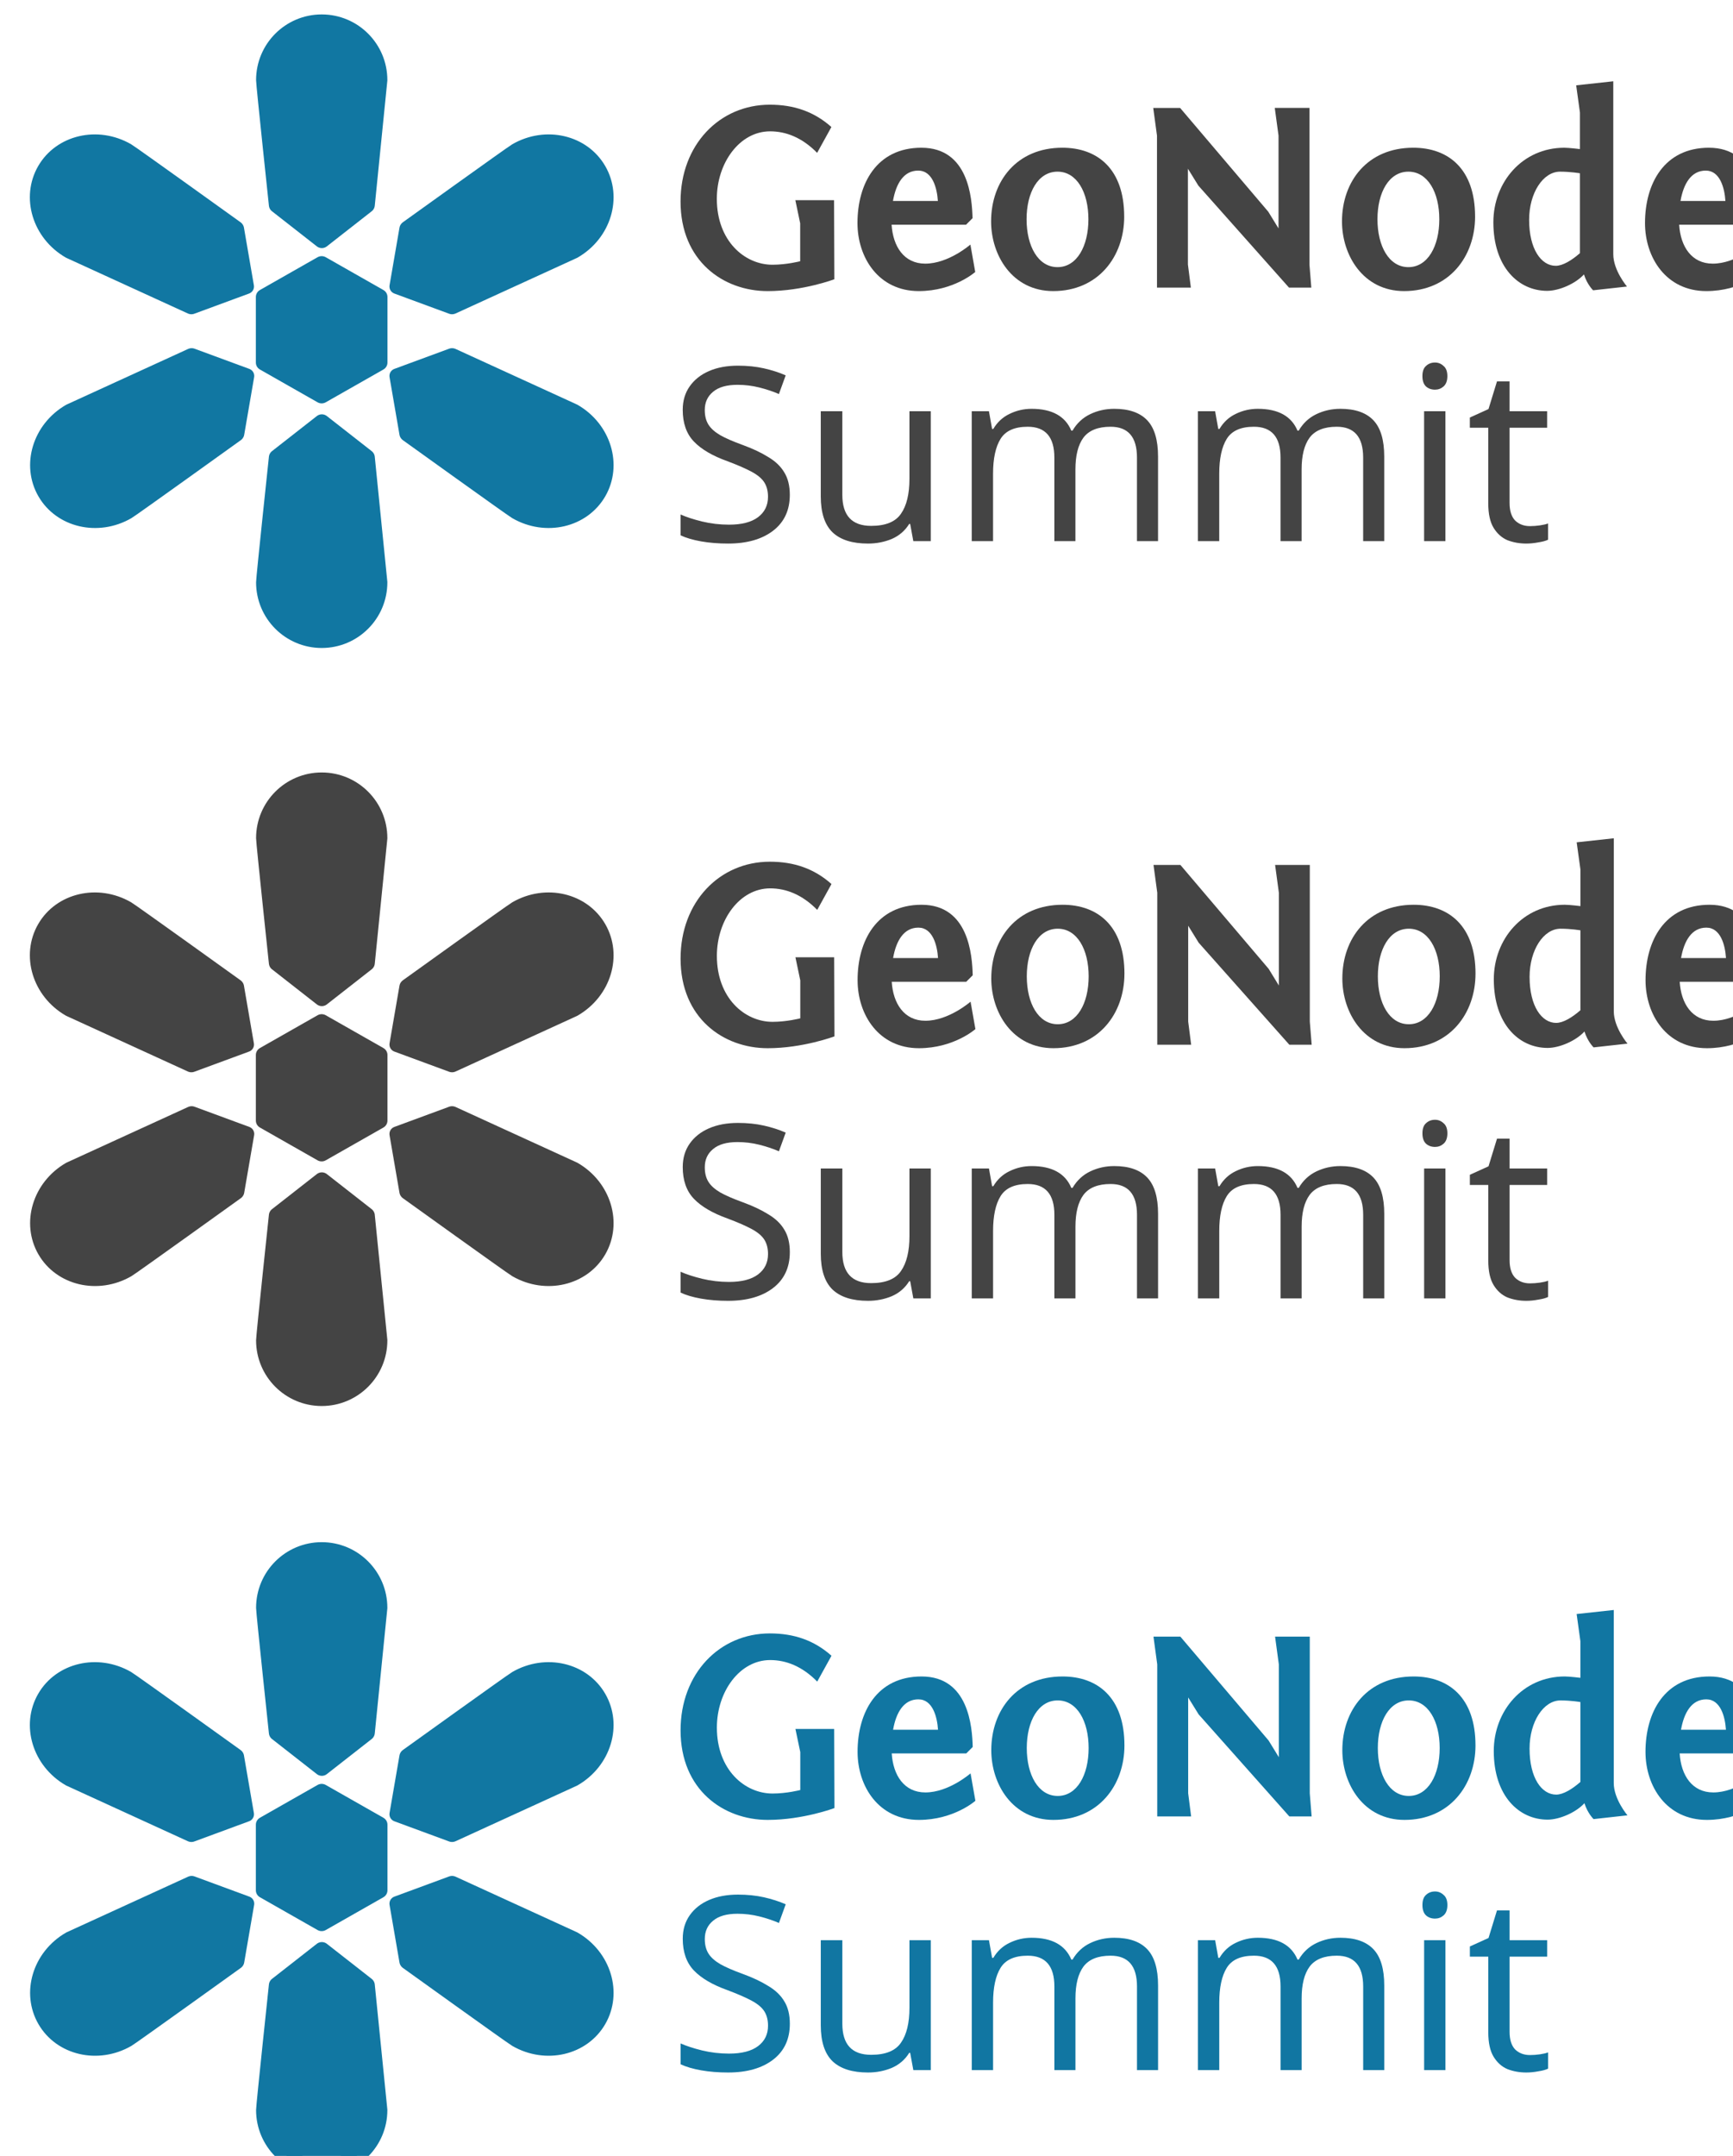 <?xml version="1.0" encoding="UTF-8" standalone="no"?>
<!-- Created with Inkscape (http://www.inkscape.org/) -->

<svg
   xmlns:dc="http://purl.org/dc/elements/1.1/"
   xmlns:cc="http://creativecommons.org/ns#"
   xmlns:rdf="http://www.w3.org/1999/02/22-rdf-syntax-ns#"
   xmlns:svg="http://www.w3.org/2000/svg"
   xmlns="http://www.w3.org/2000/svg"
   xmlns:sodipodi="http://sodipodi.sourceforge.net/DTD/sodipodi-0.dtd"
   xmlns:inkscape="http://www.inkscape.org/namespaces/inkscape"
   width="37.912mm"
   height="47.145mm"
   viewBox="0 0 37.912 47.145"
   version="1.1"
   id="svg8"
   inkscape:version="0.92.3 (2405546, 2018-03-11)"
   sodipodi:docname="logos_without_year.svg">
  <defs
     id="defs2" />
  <sodipodi:namedview
     id="base"
     pagecolor="#ffffff"
     bordercolor="#666666"
     borderopacity="1.0"
     inkscape:pageopacity="0.0"
     inkscape:pageshadow="2"
     inkscape:zoom="4.7590563"
     inkscape:cx="71.644158"
     inkscape:cy="89.093294"
     inkscape:document-units="mm"
     inkscape:current-layer="g4599"
     showgrid="false"
     inkscape:window-width="1920"
     inkscape:window-height="1017"
     inkscape:window-x="1912"
     inkscape:window-y="-8"
     inkscape:window-maximized="1" />
  <g
     inkscape:label="Ebene 1"
     inkscape:groupmode="layer"
     id="layer1"
     transform="translate(-3.715,-2.793)">
    <g
       style="clip-rule:evenodd;fill-rule:evenodd;stroke-linecap:round;stroke-linejoin:round;stroke-miterlimit:1.414"
       id="g212"
       transform="matrix(0.265,0,0,0.265,-380.566,-73.181)">
      <g
         id="g30"
         transform="matrix(0.128,0,0,0.128,1394.161,53.098)">
        <g
           id="g4"
           transform="matrix(0.936,0,0,0.922,414.486,1810.89)">
          <path
             id="path2"
             style="fill:#1177a2;stroke:#1177a2;stroke-width:11.25px"
             d="m 245.854,200 39.712,22.927 v 45.855 l -39.712,22.927 -39.711,-22.927 v -45.855 z"
             inkscape:connector-curvature="0" />
        </g>
        <g
           id="g8"
           transform="translate(444.726,1837.5)">
          <path
             id="path6"
             style="fill:#1177a2;stroke:#1177a2;stroke-width:10.45px"
             d="M 237.028,39.108 228.937,119.56 200,142.191 171.063,119.56 c 0,0 -8.252,-77.57 -8.252,-80.452 C 162.811,18.614 179.425,2 199.919,2 c 20.495,0 37.109,16.614 37.109,37.108 z"
             inkscape:connector-curvature="0" />
        </g>
        <g
           id="g12"
           transform="matrix(1,0,0,-1,444.726,2239.5)">
          <path
             id="path10"
             style="fill:#1177a2;stroke:#1177a2;stroke-width:10.45px"
             d="M 237.028,39.108 228.937,119.56 200,142.191 171.063,119.56 c 0,0 -8.252,-77.57 -8.252,-80.452 C 162.811,18.614 179.425,2 199.919,2 c 20.495,0 37.109,16.614 37.109,37.108 z"
             inkscape:connector-curvature="0" />
        </g>
        <g
           id="g16"
           transform="matrix(0.5,0.866,-0.922,0.532,724.74,1760.56)">
          <path
             id="path14"
             style="fill:#1177a2;stroke:#1177a2;stroke-width:10.12px"
             d="M 237.028,39.108 228.937,119.56 200,142.191 171.063,119.56 c 0,0 -8.252,-77.57 -8.252,-80.452 C 162.811,18.614 179.425,2 199.919,2 c 20.495,0 37.109,16.614 37.109,37.108 z"
             inkscape:connector-curvature="0" />
        </g>
        <g
           id="g20"
           transform="matrix(-0.5,0.866,0.922,0.532,564.552,1760.56)">
          <path
             id="path18"
             style="fill:#1177a2;stroke:#1177a2;stroke-width:10.12px"
             d="M 237.028,39.108 228.937,119.56 200,142.191 171.063,119.56 c 0,0 -8.252,-77.57 -8.252,-80.452 C 162.811,18.614 179.425,2 199.919,2 c 20.495,0 37.109,16.614 37.109,37.108 z"
             inkscape:connector-curvature="0" />
        </g>
        <g
           id="g24"
           transform="matrix(0.5,-0.866,-0.922,-0.532,724.74,2316.45)">
          <path
             id="path22"
             style="fill:#1177a2;stroke:#1177a2;stroke-width:10.12px"
             d="M 237.028,39.108 228.937,119.56 200,142.191 171.063,119.56 c 0,0 -8.252,-77.57 -8.252,-80.452 C 162.811,18.614 179.425,2 199.919,2 c 20.495,0 37.109,16.614 37.109,37.108 z"
             inkscape:connector-curvature="0" />
        </g>
        <g
           id="g28"
           transform="matrix(-0.5,-0.866,0.922,-0.532,564.713,2316.45)">
          <path
             id="path26"
             style="fill:#1177a2;stroke:#1177a2;stroke-width:10.12px"
             d="M 237.028,39.108 228.937,119.56 200,142.191 171.063,119.56 c 0,0 -8.252,-77.57 -8.252,-80.452 C 162.811,18.614 179.425,2 199.919,2 c 20.495,0 37.109,16.614 37.109,37.108 z"
             inkscape:connector-curvature="0" />
        </g>
      </g>
      <g
         id="g60"
         transform="matrix(0.128,0,0,0.128,1394.161,179.168)">
        <g
           id="g34"
           transform="matrix(0.936,0,0,0.922,414.486,1810.89)">
          <path
             id="path32"
             style="fill:#1177a2;stroke:#1177a2;stroke-width:11.25px"
             d="m 245.854,200 39.712,22.927 v 45.855 l -39.712,22.927 -39.711,-22.927 v -45.855 z"
             inkscape:connector-curvature="0" />
        </g>
        <g
           id="g38"
           transform="translate(444.726,1837.5)">
          <path
             id="path36"
             style="fill:#1177a2;stroke:#1177a2;stroke-width:10.45px"
             d="M 237.028,39.108 228.937,119.56 200,142.191 171.063,119.56 c 0,0 -8.252,-77.57 -8.252,-80.452 C 162.811,18.614 179.425,2 199.919,2 c 20.495,0 37.109,16.614 37.109,37.108 z"
             inkscape:connector-curvature="0" />
        </g>
        <g
           id="g42"
           transform="matrix(1,0,0,-1,444.726,2239.5)">
          <path
             id="path40"
             style="fill:#1177a2;stroke:#1177a2;stroke-width:10.45px"
             d="M 237.028,39.108 228.937,119.56 200,142.191 171.063,119.56 c 0,0 -8.252,-77.57 -8.252,-80.452 C 162.811,18.614 179.425,2 199.919,2 c 20.495,0 37.109,16.614 37.109,37.108 z"
             inkscape:connector-curvature="0" />
        </g>
        <g
           id="g46"
           transform="matrix(0.5,0.866,-0.922,0.532,724.74,1760.56)">
          <path
             id="path44"
             style="fill:#1177a2;stroke:#1177a2;stroke-width:10.12px"
             d="M 237.028,39.108 228.937,119.56 200,142.191 171.063,119.56 c 0,0 -8.252,-77.57 -8.252,-80.452 C 162.811,18.614 179.425,2 199.919,2 c 20.495,0 37.109,16.614 37.109,37.108 z"
             inkscape:connector-curvature="0" />
        </g>
        <g
           id="g50"
           transform="matrix(-0.5,0.866,0.922,0.532,564.552,1760.56)">
          <path
             id="path48"
             style="fill:#1177a2;stroke:#1177a2;stroke-width:10.12px"
             d="M 237.028,39.108 228.937,119.56 200,142.191 171.063,119.56 c 0,0 -8.252,-77.57 -8.252,-80.452 C 162.811,18.614 179.425,2 199.919,2 c 20.495,0 37.109,16.614 37.109,37.108 z"
             inkscape:connector-curvature="0" />
        </g>
        <g
           id="g54"
           transform="matrix(0.5,-0.866,-0.922,-0.532,724.74,2316.45)">
          <path
             id="path52"
             style="fill:#1177a2;stroke:#1177a2;stroke-width:10.12px"
             d="M 237.028,39.108 228.937,119.56 200,142.191 171.063,119.56 c 0,0 -8.252,-77.57 -8.252,-80.452 C 162.811,18.614 179.425,2 199.919,2 c 20.495,0 37.109,16.614 37.109,37.108 z"
             inkscape:connector-curvature="0" />
        </g>
        <g
           id="g58"
           transform="matrix(-0.5,-0.866,0.922,-0.532,564.713,2316.45)">
          <path
             id="path56"
             style="fill:#1177a2;stroke:#1177a2;stroke-width:10.12px"
             d="M 237.028,39.108 228.937,119.56 200,142.191 171.063,119.56 c 0,0 -8.252,-77.57 -8.252,-80.452 C 162.811,18.614 179.425,2 199.919,2 c 20.495,0 37.109,16.614 37.109,37.108 z"
             inkscape:connector-curvature="0" />
        </g>
      </g>
      <g
         id="g126"
         transform="matrix(0.128,0,0,0.128,1394.161,115.651)">
        <g
           id="g100"
           transform="matrix(0.936,0,0,0.922,414.486,1810.89)">
          <path
             id="path98"
             style="fill:#444444;stroke:#444444;stroke-width:11.25px"
             d="m 245.854,200 39.712,22.927 v 45.855 l -39.712,22.927 -39.711,-22.927 v -45.855 z"
             inkscape:connector-curvature="0" />
        </g>
        <g
           id="g104"
           transform="translate(444.726,1837.5)">
          <path
             id="path102"
             style="fill:#444444;stroke:#444444;stroke-width:10.45px"
             d="M 237.028,39.108 228.937,119.56 200,142.191 171.063,119.56 c 0,0 -8.252,-77.57 -8.252,-80.452 C 162.811,18.614 179.425,2 199.919,2 c 20.495,0 37.109,16.614 37.109,37.108 z"
             inkscape:connector-curvature="0" />
        </g>
        <g
           id="g108"
           transform="matrix(1,0,0,-1,444.726,2239.5)">
          <path
             id="path106"
             style="fill:#444444;stroke:#444444;stroke-width:10.45px"
             d="M 237.028,39.108 228.937,119.56 200,142.191 171.063,119.56 c 0,0 -8.252,-77.57 -8.252,-80.452 C 162.811,18.614 179.425,2 199.919,2 c 20.495,0 37.109,16.614 37.109,37.108 z"
             inkscape:connector-curvature="0" />
        </g>
        <g
           id="g112"
           transform="matrix(0.5,0.866,-0.922,0.532,724.74,1760.56)">
          <path
             id="path110"
             style="fill:#444444;stroke:#444444;stroke-width:10.12px"
             d="M 237.028,39.108 228.937,119.56 200,142.191 171.063,119.56 c 0,0 -8.252,-77.57 -8.252,-80.452 C 162.811,18.614 179.425,2 199.919,2 c 20.495,0 37.109,16.614 37.109,37.108 z"
             inkscape:connector-curvature="0" />
        </g>
        <g
           id="g116"
           transform="matrix(-0.5,0.866,0.922,0.532,564.552,1760.56)">
          <path
             id="path114"
             style="fill:#444444;stroke:#444444;stroke-width:10.12px"
             d="M 237.028,39.108 228.937,119.56 200,142.191 171.063,119.56 c 0,0 -8.252,-77.57 -8.252,-80.452 C 162.811,18.614 179.425,2 199.919,2 c 20.495,0 37.109,16.614 37.109,37.108 z"
             inkscape:connector-curvature="0" />
        </g>
        <g
           id="g120"
           transform="matrix(0.5,-0.866,-0.922,-0.532,724.74,2316.45)">
          <path
             id="path118"
             style="fill:#444444;stroke:#444444;stroke-width:10.12px"
             d="M 237.028,39.108 228.937,119.56 200,142.191 171.063,119.56 c 0,0 -8.252,-77.57 -8.252,-80.452 C 162.811,18.614 179.425,2 199.919,2 c 20.495,0 37.109,16.614 37.109,37.108 z"
             inkscape:connector-curvature="0" />
        </g>
        <g
           id="g124"
           transform="matrix(-0.5,-0.866,0.922,-0.532,564.713,2316.45)">
          <path
             id="path122"
             style="fill:#444444;stroke:#444444;stroke-width:10.12px"
             d="M 237.028,39.108 228.937,119.56 200,142.191 171.063,119.56 c 0,0 -8.252,-77.57 -8.252,-80.452 C 162.811,18.614 179.425,2 199.919,2 c 20.495,0 37.109,16.614 37.109,37.108 z"
             inkscape:connector-curvature="0" />
        </g>
      </g>
      <g
         id="g4637"
         transform="translate(1450.579,282.843)">
        <path
           inkscape:connector-curvature="0"
           id="path164"
           style="fill:#444444;fill-rule:nonzero;stroke-width:0.142"
           d="m 68.172,14.333 c -1.422,-1.266 -3.086,-1.842 -5.084,-1.842 -4.151,0 -7.369,3.307 -7.369,7.991 0,4.905 3.529,7.391 7.192,7.391 2.907,0 5.504,-0.976 5.504,-0.976 l -0.023,-6.527 h -3.196 l 0.399,1.909 v 3.13 c 0,0 -1.109,0.289 -2.286,0.289 -2.308,0 -4.595,-1.975 -4.595,-5.438 0,-2.974 1.888,-5.571 4.396,-5.571 1.31,0 2.641,0.51 3.884,1.776 z" />
        <path
           inkscape:connector-curvature="0"
           id="path166"
           style="fill:#444444;fill-rule:nonzero;stroke-width:0.142"
           d="m 75.607,16.042 c -3.706,0 -5.282,2.974 -5.282,6.215 0,2.863 1.753,5.615 5.061,5.615 2.885,0 4.66,-1.576 4.66,-1.576 l -0.399,-2.263 c 0,0 -1.797,1.575 -3.729,1.575 -1.753,0 -2.664,-1.42 -2.776,-3.217 h 6.149 l 0.534,-0.534 c -0.045,-1.664 -0.334,-5.814 -4.219,-5.814 z m -0.266,1.886 c 1.177,0 1.553,1.443 1.621,2.508 H 73.255 c 0.244,-1.398 0.865,-2.508 2.086,-2.508 z" />
        <path
           inkscape:connector-curvature="0"
           id="path168"
           style="fill:#444444;fill-rule:nonzero;stroke-width:0.142"
           d="m 92.343,21.723 c 0,-3.928 -2.198,-5.681 -5.105,-5.681 -3.774,0 -5.882,2.774 -5.882,6.082 0,2.797 1.753,5.748 5.128,5.748 3.707,0 5.86,-2.841 5.86,-6.149 z m -8.058,0.222 c 0,-2.219 0.954,-3.928 2.553,-3.928 1.597,0 2.552,1.709 2.552,3.928 0,2.22 -0.954,3.951 -2.552,3.951 -1.599,0 -2.553,-1.73 -2.553,-3.951 z" />
        <path
           inkscape:connector-curvature="0"
           id="path170"
           style="fill:#444444;fill-rule:nonzero;stroke-width:0.142"
           d="m 107.637,12.757 h -2.863 l 0.31,2.287 v 7.657 l -0.844,-1.376 -7.28,-8.567 h -2.219 l 0.31,2.287 v 12.541 h 2.797 l -0.244,-1.909 v -7.903 l 0.865,1.399 7.48,8.413 h 1.842 l -0.154,-1.909 z" />
        <path
           inkscape:connector-curvature="0"
           id="path172"
           style="fill:#444444;fill-rule:nonzero;stroke-width:0.142"
           d="m 121.31,21.723 c 0,-3.928 -2.198,-5.681 -5.105,-5.681 -3.774,0 -5.882,2.774 -5.882,6.082 0,2.797 1.755,5.748 5.128,5.748 3.707,0 5.86,-2.841 5.86,-6.149 z m -8.058,0.222 c 0,-2.219 0.954,-3.928 2.553,-3.928 1.597,0 2.552,1.709 2.552,3.928 0,2.22 -0.954,3.951 -2.552,3.951 -1.599,0 -2.553,-1.73 -2.553,-3.951 z" />
        <path
           inkscape:connector-curvature="0"
           id="path174"
           style="fill:#444444;fill-rule:nonzero;stroke-width:0.142"
           d="m 132.719,10.559 -3.063,0.333 0.31,2.243 v 3.018 c 0,0 -0.911,-0.11 -1.287,-0.11 -3.462,0 -5.86,2.841 -5.86,6.149 0,3.685 2.065,5.66 4.439,5.66 0.998,0 2.352,-0.6 3.04,-1.355 0.266,0.844 0.755,1.31 0.755,1.31 l 2.797,-0.31 c 0,0 -1.131,-1.333 -1.131,-2.664 z m -4.751,15.227 c -1.198,0 -2.196,-1.376 -2.196,-3.795 0,-2.22 1.154,-3.974 2.552,-3.974 0.865,0 1.643,0.133 1.643,0.133 v 6.592 c -0.688,0.599 -1.42,1.044 -1.998,1.044 z" />
        <path
           inkscape:connector-curvature="0"
           id="path176"
           style="fill:#444444;fill-rule:nonzero;stroke-width:0.142"
           d="m 140.621,16.042 c -3.707,0 -5.283,2.974 -5.283,6.215 0,2.863 1.755,5.615 5.061,5.615 2.886,0 4.662,-1.576 4.662,-1.576 l -0.401,-2.263 c 0,0 -1.797,1.575 -3.729,1.575 -1.753,0 -2.664,-1.42 -2.774,-3.217 h 6.149 l 0.532,-0.534 c -0.044,-1.664 -0.333,-5.814 -4.217,-5.814 z m -0.266,1.886 c 1.175,0 1.553,1.443 1.62,2.508 h -3.707 c 0.245,-1.398 0.867,-2.508 2.087,-2.508 z" />
        <path
           inkscape:connector-curvature="0"
           id="path4855"
           style="font-style:normal;font-variant:normal;font-weight:normal;font-stretch:normal;font-size:20px;line-height:1.25;font-family:'Noto Sans';-inkscape-font-specification:'Noto Sans';letter-spacing:0px;word-spacing:0px;fill:#444444;fill-opacity:1;stroke:none"
           d="m 64.739,44.687 q 0,1.9 -1.38,2.96 -1.38,1.06 -3.72,1.06 -1.2,0 -2.22,-0.18 -1.02,-0.18 -1.7,-0.5 v -1.72 q 0.72,0.32 1.78,0.58 1.08,0.26 2.22,0.26 1.58,0 2.4,-0.62 0.82,-0.62 0.82,-1.68 0,-0.7 -0.3,-1.18 -0.3,-0.48 -1.04,-0.88 -0.74,-0.4 -2.02,-0.88 -1.84,-0.66 -2.76,-1.62 -0.92,-0.96 -0.92,-2.62 0,-1.12 0.58,-1.94 0.58,-0.82 1.6,-1.26 1.02,-0.44 2.38,-0.44 1.16,0 2.14,0.22 0.98,0.22 1.8,0.58 l -0.56,1.54 q -0.74,-0.32 -1.62,-0.54 -0.88,-0.22 -1.8,-0.22 -1.34,0 -2.02,0.58 -0.68,0.56 -0.68,1.5 0,0.72 0.3,1.2 0.3,0.48 0.98,0.88 0.68,0.38 1.84,0.8 1.26,0.46 2.12,1 0.88,0.52 1.32,1.26 0.46,0.74 0.46,1.86 z" />
        <path
           inkscape:connector-curvature="0"
           id="path4857"
           style="font-style:normal;font-variant:normal;font-weight:normal;font-stretch:normal;font-size:20px;line-height:1.25;font-family:'Noto Sans';-inkscape-font-specification:'Noto Sans';letter-spacing:0px;word-spacing:0px;fill:#444444;fill-opacity:1;stroke:none"
           d="m 76.375,37.787 v 10.72 h -1.44 l -0.26,-1.42 h -0.08 q -0.52,0.84 -1.44,1.24 -0.92,0.38 -1.96,0.38 -1.94,0 -2.92,-0.92 -0.98,-0.94 -0.98,-2.98 v -7.02 h 1.78 v 6.9 q 0,2.56 2.38,2.56 1.78,0 2.46,-1 0.7,-1 0.7,-2.88 v -5.58 z" />
        <path
           inkscape:connector-curvature="0"
           id="path4859"
           style="font-style:normal;font-variant:normal;font-weight:normal;font-stretch:normal;font-size:20px;line-height:1.25;font-family:'Noto Sans';-inkscape-font-specification:'Noto Sans';letter-spacing:0px;word-spacing:0px;fill:#444444;fill-opacity:1;stroke:none"
           d="m 91.518,37.587 q 1.82,0 2.72,0.94 0.9,0.94 0.9,3 v 6.98 h -1.74 v -6.9 q 0,-2.54 -2.18,-2.54 -1.56,0 -2.24,0.9 -0.66,0.9 -0.66,2.62 v 5.92 h -1.74 v -6.9 q 0,-2.54 -2.2,-2.54 -1.62,0 -2.24,1 -0.62,1 -0.62,2.88 v 5.56 h -1.76 v -10.72 h 1.42 l 0.26,1.46 h 0.1 q 0.5,-0.84 1.34,-1.24 0.86,-0.42 1.82,-0.42 2.52,0 3.28,1.8 h 0.1 q 0.54,-0.92 1.46,-1.36 0.92,-0.44 1.98,-0.44 z" />
        <path
           inkscape:connector-curvature="0"
           id="path4861"
           style="font-style:normal;font-variant:normal;font-weight:normal;font-stretch:normal;font-size:20px;line-height:1.25;font-family:'Noto Sans';-inkscape-font-specification:'Noto Sans';letter-spacing:0px;word-spacing:0px;fill:#444444;fill-opacity:1;stroke:none"
           d="m 110.19,37.587 q 1.82,0 2.72,0.94 0.9,0.94 0.9,3 v 6.98 h -1.74 v -6.9 q 0,-2.54 -2.18,-2.54 -1.56,0 -2.24,0.9 -0.66,0.9 -0.66,2.62 v 5.92 h -1.74 v -6.9 q 0,-2.54 -2.2,-2.54 -1.62,0 -2.24,1 -0.62,1 -0.62,2.88 v 5.56 h -1.76 v -10.72 h 1.42 l 0.26,1.46 h 0.1 q 0.5,-0.84 1.34,-1.24 0.86,-0.42 1.82,-0.42 2.52,0 3.28,1.8 h 0.1 q 0.54,-0.92 1.46,-1.36 0.92,-0.44 1.98,-0.44 z" />
        <path
           inkscape:connector-curvature="0"
           id="path4863"
           style="font-style:normal;font-variant:normal;font-weight:normal;font-stretch:normal;font-size:20px;line-height:1.25;font-family:'Noto Sans';-inkscape-font-specification:'Noto Sans';letter-spacing:0px;word-spacing:0px;fill:#444444;fill-opacity:1;stroke:none"
           d="m 118.002,33.767 q 0.4,0 0.7,0.28 0.32,0.26 0.32,0.84 0,0.58 -0.32,0.86 -0.3,0.26 -0.7,0.26 -0.44,0 -0.74,-0.26 -0.3,-0.28 -0.3,-0.86 0,-0.58 0.3,-0.84 0.3,-0.28 0.74,-0.28 z m 0.86,4.02 v 10.72 h -1.76 v -10.72 z" />
        <path
           inkscape:connector-curvature="0"
           id="path4865"
           style="font-style:normal;font-variant:normal;font-weight:normal;font-stretch:normal;font-size:20px;line-height:1.25;font-family:'Noto Sans';-inkscape-font-specification:'Noto Sans';letter-spacing:0px;word-spacing:0px;fill:#444444;fill-opacity:1;stroke:none"
           d="m 125.838,47.267 q 0.4,0 0.82,-0.06 0.42,-0.06 0.68,-0.16 v 1.34 q -0.28,0.14 -0.8,0.22 -0.52,0.1 -1,0.1 -0.84,0 -1.56,-0.28 -0.7,-0.3 -1.14,-1.02 -0.44,-0.72 -0.44,-2.02 v -6.24 h -1.52 v -0.84 l 1.54,-0.7 0.7,-2.28 h 1.04 v 2.46 h 3.1 v 1.36 h -3.1 v 6.2 q 0,0.98 0.46,1.46 0.48,0.46 1.22,0.46 z" />
      </g>
      <g
         id="g4618"
         transform="translate(1450.579,282.843)">
        <path
           inkscape:connector-curvature="0"
           id="path62"
           style="fill:#444444;fill-rule:nonzero;stroke-width:0.142"
           d="m 68.18,76.803 c -1.423,-1.267 -3.087,-1.843 -5.086,-1.843 -4.153,0 -7.373,3.308 -7.373,7.995 0,4.908 3.531,7.395 7.196,7.395 2.909,0 5.507,-0.976 5.507,-0.976 l -0.023,-6.53 h -3.198 l 0.4,1.91 v 3.131 c 0,0 -1.109,0.289 -2.287,0.289 -2.309,0 -4.598,-1.977 -4.598,-5.441 0,-2.975 1.889,-5.574 4.398,-5.574 1.311,0 2.642,0.51 3.886,1.777 z" />
        <path
           inkscape:connector-curvature="0"
           id="path64"
           style="fill:#444444;fill-rule:nonzero;stroke-width:0.142"
           d="m 75.619,78.513 c -3.708,0 -5.285,2.975 -5.285,6.219 0,2.865 1.754,5.618 5.064,5.618 2.886,0 4.663,-1.577 4.663,-1.577 l -0.4,-2.264 c 0,0 -1.798,1.576 -3.731,1.576 -1.754,0 -2.665,-1.421 -2.777,-3.219 h 6.152 l 0.534,-0.534 c -0.045,-1.665 -0.334,-5.818 -4.221,-5.818 z m -0.266,1.887 c 1.177,0 1.554,1.444 1.622,2.509 h -3.709 c 0.244,-1.398 0.866,-2.509 2.087,-2.509 z" />
        <path
           inkscape:connector-curvature="0"
           id="path66"
           style="fill:#444444;fill-rule:nonzero;stroke-width:0.142"
           d="m 92.364,84.197 c 0,-3.93 -2.199,-5.684 -5.108,-5.684 -3.776,0 -5.886,2.776 -5.886,6.085 0,2.798 1.754,5.751 5.13,5.751 3.709,0 5.863,-2.842 5.863,-6.152 z m -8.062,0.222 c 0,-2.22 0.955,-3.93 2.555,-3.93 1.598,0 2.553,1.71 2.553,3.93 0,2.222 -0.955,3.953 -2.553,3.953 -1.6,0 -2.555,-1.731 -2.555,-3.953 z" />
        <path
           inkscape:connector-curvature="0"
           id="path68"
           style="fill:#444444;fill-rule:nonzero;stroke-width:0.142"
           d="m 107.666,75.226 h -2.865 l 0.31,2.288 v 7.661 l -0.844,-1.377 -7.284,-8.572 h -2.22 l 0.31,2.288 v 12.548 h 2.798 l -0.244,-1.91 v -7.907 l 0.866,1.4 7.484,8.418 h 1.843 l -0.154,-1.91 z" />
        <path
           inkscape:connector-curvature="0"
           id="path70"
           style="fill:#444444;fill-rule:nonzero;stroke-width:0.142"
           d="m 121.346,84.197 c 0,-3.93 -2.199,-5.684 -5.108,-5.684 -3.776,0 -5.886,2.776 -5.886,6.085 0,2.798 1.755,5.751 5.13,5.751 3.709,0 5.863,-2.842 5.863,-6.152 z m -8.062,0.222 c 0,-2.22 0.955,-3.93 2.555,-3.93 1.598,0 2.553,1.71 2.553,3.93 0,2.222 -0.955,3.953 -2.553,3.953 -1.6,0 -2.555,-1.731 -2.555,-3.953 z" />
        <path
           inkscape:connector-curvature="0"
           id="path72"
           style="fill:#444444;fill-rule:nonzero;stroke-width:0.142"
           d="m 132.762,73.027 -3.065,0.333 0.31,2.244 v 3.019 c 0,0 -0.911,-0.111 -1.288,-0.111 -3.464,0 -5.863,2.842 -5.863,6.152 0,3.687 2.066,5.663 4.442,5.663 0.999,0 2.353,-0.601 3.042,-1.356 0.266,0.844 0.755,1.311 0.755,1.311 l 2.798,-0.31 c 0,0 -1.132,-1.333 -1.132,-2.665 z m -4.754,15.235 c -1.199,0 -2.198,-1.377 -2.198,-3.797 0,-2.222 1.155,-3.976 2.553,-3.976 0.866,0 1.644,0.133 1.644,0.133 v 6.595 c -0.689,0.599 -1.421,1.044 -1.999,1.044 z" />
        <path
           inkscape:connector-curvature="0"
           id="path74"
           style="fill:#444444;fill-rule:nonzero;stroke-width:0.142"
           d="m 140.668,78.513 c -3.709,0 -5.286,2.975 -5.286,6.219 0,2.865 1.755,5.618 5.064,5.618 2.888,0 4.664,-1.577 4.664,-1.577 l -0.401,-2.264 c 0,0 -1.798,1.576 -3.731,1.576 -1.754,0 -2.665,-1.421 -2.776,-3.219 h 6.152 l 0.533,-0.534 c -0.044,-1.665 -0.333,-5.818 -4.219,-5.818 z m -0.266,1.887 c 1.176,0 1.554,1.444 1.621,2.509 h -3.709 c 0.245,-1.398 0.867,-2.509 2.088,-2.509 z" />
        <path
           inkscape:connector-curvature="0"
           id="path4886"
           style="font-style:normal;font-variant:normal;font-weight:normal;font-stretch:normal;font-size:20px;line-height:1.25;font-family:'Noto Sans';-inkscape-font-specification:'Noto Sans';letter-spacing:0px;word-spacing:0px;clip-rule:evenodd;fill:#444444;fill-opacity:1;fill-rule:evenodd;stroke:none;stroke-linecap:round;stroke-linejoin:round;stroke-miterlimit:1.414"
           d="m 64.74,107.176 q 0,1.9 -1.38,2.96 -1.38,1.06 -3.72,1.06 -1.2,0 -2.22,-0.18 -1.02,-0.18 -1.7,-0.5 v -1.72 q 0.72,0.32 1.78,0.58 1.08,0.26 2.22,0.26 1.58,0 2.4,-0.62 0.82,-0.62 0.82,-1.68 0,-0.7 -0.3,-1.18 -0.3,-0.48 -1.04,-0.88 -0.74,-0.4 -2.02,-0.88 -1.84,-0.66 -2.76,-1.62 -0.92,-0.96 -0.92,-2.62 0,-1.12 0.58,-1.94 0.58,-0.82 1.6,-1.26 1.02,-0.44 2.38,-0.44 1.16,0 2.14,0.22 0.98,0.22 1.8,0.58 l -0.56,1.54 q -0.74,-0.32 -1.62,-0.54 -0.88,-0.22 -1.8,-0.22 -1.34,0 -2.02,0.58 -0.68,0.56 -0.68,1.5 0,0.72 0.3,1.2 0.3,0.48 0.98,0.88 0.68,0.38 1.84,0.8 1.26,0.46 2.12,1 0.88,0.52 1.32,1.26 0.46,0.74 0.46,1.86 z" />
        <path
           inkscape:connector-curvature="0"
           id="path4888"
           style="font-style:normal;font-variant:normal;font-weight:normal;font-stretch:normal;font-size:20px;line-height:1.25;font-family:'Noto Sans';-inkscape-font-specification:'Noto Sans';letter-spacing:0px;word-spacing:0px;clip-rule:evenodd;fill:#444444;fill-opacity:1;fill-rule:evenodd;stroke:none;stroke-linecap:round;stroke-linejoin:round;stroke-miterlimit:1.414"
           d="m 76.376,100.276 v 10.72 h -1.44 l -0.26,-1.42 h -0.08 q -0.52,0.84 -1.44,1.24 -0.92,0.38 -1.96,0.38 -1.94,0 -2.92,-0.92 -0.98,-0.94 -0.98,-2.98 v -7.02 h 1.78 v 6.9 q 0,2.56 2.38,2.56 1.78,0 2.46,-1 0.7,-1 0.7,-2.88 v -5.58 z" />
        <path
           inkscape:connector-curvature="0"
           id="path4890"
           style="font-style:normal;font-variant:normal;font-weight:normal;font-stretch:normal;font-size:20px;line-height:1.25;font-family:'Noto Sans';-inkscape-font-specification:'Noto Sans';letter-spacing:0px;word-spacing:0px;clip-rule:evenodd;fill:#444444;fill-opacity:1;fill-rule:evenodd;stroke:none;stroke-linecap:round;stroke-linejoin:round;stroke-miterlimit:1.414"
           d="m 91.52,100.076 q 1.82,0 2.72,0.94 0.9,0.94 0.9,3 v 6.98 h -1.74 v -6.9 q 0,-2.54 -2.18,-2.54 -1.56,0 -2.24,0.9 -0.66,0.9 -0.66,2.62 v 5.92 h -1.74 v -6.9 q 0,-2.54 -2.2,-2.54 -1.62,0 -2.24,1 -0.62,1 -0.62,2.88 v 5.56 h -1.76 v -10.72 h 1.42 l 0.26,1.46 h 0.1 q 0.5,-0.84 1.34,-1.24 0.86,-0.42 1.82,-0.42 2.52,0 3.28,1.8 h 0.1 q 0.54,-0.92 1.46,-1.36 0.92,-0.44 1.98,-0.44 z" />
        <path
           inkscape:connector-curvature="0"
           id="path4892"
           style="font-style:normal;font-variant:normal;font-weight:normal;font-stretch:normal;font-size:20px;line-height:1.25;font-family:'Noto Sans';-inkscape-font-specification:'Noto Sans';letter-spacing:0px;word-spacing:0px;clip-rule:evenodd;fill:#444444;fill-opacity:1;fill-rule:evenodd;stroke:none;stroke-linecap:round;stroke-linejoin:round;stroke-miterlimit:1.414"
           d="m 110.192,100.076 q 1.82,0 2.72,0.94 0.9,0.94 0.9,3 v 6.98 h -1.74 v -6.9 q 0,-2.54 -2.18,-2.54 -1.56,0 -2.24,0.9 -0.66,0.9 -0.66,2.62 v 5.92 h -1.74 v -6.9 q 0,-2.54 -2.2,-2.54 -1.62,0 -2.24,1 -0.62,1 -0.62,2.88 v 5.56 h -1.76 v -10.72 h 1.42 l 0.26,1.46 h 0.1 q 0.5,-0.84 1.34,-1.24 0.86,-0.42 1.82,-0.42 2.52,0 3.28,1.8 h 0.1 q 0.54,-0.92 1.46,-1.36 0.92,-0.44 1.98,-0.44 z" />
        <path
           inkscape:connector-curvature="0"
           id="path4894"
           style="font-style:normal;font-variant:normal;font-weight:normal;font-stretch:normal;font-size:20px;line-height:1.25;font-family:'Noto Sans';-inkscape-font-specification:'Noto Sans';letter-spacing:0px;word-spacing:0px;clip-rule:evenodd;fill:#444444;fill-opacity:1;fill-rule:evenodd;stroke:none;stroke-linecap:round;stroke-linejoin:round;stroke-miterlimit:1.414"
           d="m 118.004,96.256 q 0.4,0 0.7,0.28 0.32,0.26 0.32,0.84 0,0.58 -0.32,0.86 -0.3,0.26 -0.7,0.26 -0.44,0 -0.74,-0.26 -0.3,-0.28 -0.3,-0.86 0,-0.58 0.3,-0.84 0.3,-0.28 0.74,-0.28 z m 0.86,4.02 v 10.72 h -1.76 v -10.72 z" />
        <path
           inkscape:connector-curvature="0"
           id="path4896"
           style="font-style:normal;font-variant:normal;font-weight:normal;font-stretch:normal;font-size:20px;line-height:1.25;font-family:'Noto Sans';-inkscape-font-specification:'Noto Sans';letter-spacing:0px;word-spacing:0px;clip-rule:evenodd;fill:#444444;fill-opacity:1;fill-rule:evenodd;stroke:none;stroke-linecap:round;stroke-linejoin:round;stroke-miterlimit:1.414"
           d="m 125.84,109.756 q 0.4,0 0.82,-0.06 0.42,-0.06 0.68,-0.16 v 1.34 q -0.28,0.14 -0.8,0.22 -0.52,0.1 -1,0.1 -0.84,0 -1.56,-0.28 -0.7,-0.3 -1.14,-1.02 -0.44,-0.72 -0.44,-2.02 v -6.24 h -1.52 v -0.84 l 1.54,-0.7 0.7,-2.28 h 1.04 v 2.46 h 3.1 v 1.36 h -3.1 v 6.2 q 0,0.98 0.46,1.46 0.48,0.46 1.22,0.46 z" />
      </g>
      <g
         id="g4599">
        <path
           inkscape:connector-curvature="0"
           id="path128"
           style="fill:#1176a2;fill-rule:nonzero;stroke-width:0.142"
           d="m 1518.759,423.328 c -1.423,-1.267 -3.087,-1.843 -5.086,-1.843 -4.153,0 -7.373,3.308 -7.373,7.995 0,4.908 3.531,7.394 7.196,7.394 2.909,0 5.507,-0.976 5.507,-0.976 l -0.023,-6.53 h -3.198 l 0.4,1.91 v 3.131 c 0,0 -1.109,0.289 -2.287,0.289 -2.309,0 -4.598,-1.976 -4.598,-5.44 0,-2.975 1.889,-5.574 4.398,-5.574 1.31,0 2.642,0.51 3.886,1.777 z" />
        <path
           inkscape:connector-curvature="0"
           id="path130"
           style="fill:#1176a2;fill-rule:nonzero;stroke-width:0.142"
           d="m 1526.197,425.038 c -3.708,0 -5.285,2.975 -5.285,6.218 0,2.865 1.754,5.618 5.064,5.618 2.886,0 4.663,-1.577 4.663,-1.577 l -0.4,-2.264 c 0,0 -1.798,1.575 -3.73,1.575 -1.754,0 -2.665,-1.421 -2.777,-3.219 h 6.152 l 0.534,-0.534 c -0.045,-1.665 -0.334,-5.817 -4.221,-5.817 z m -0.266,1.887 c 1.177,0 1.554,1.444 1.622,2.509 h -3.709 c 0.244,-1.398 0.866,-2.509 2.087,-2.509 z" />
        <path
           inkscape:connector-curvature="0"
           id="path132"
           style="fill:#1176a2;fill-rule:nonzero;stroke-width:0.142"
           d="m 1542.942,430.722 c 0,-3.93 -2.199,-5.684 -5.107,-5.684 -3.776,0 -5.885,2.775 -5.885,6.085 0,2.798 1.754,5.751 5.13,5.751 3.709,0 5.863,-2.842 5.863,-6.152 z m -8.062,0.222 c 0,-2.22 0.955,-3.93 2.554,-3.93 1.598,0 2.553,1.71 2.553,3.93 0,2.222 -0.955,3.953 -2.553,3.953 -1.6,0 -2.554,-1.731 -2.554,-3.953 z" />
        <path
           inkscape:connector-curvature="0"
           id="path134"
           style="fill:#1176a2;fill-rule:nonzero;stroke-width:0.142"
           d="m 1558.243,421.751 h -2.865 l 0.31,2.288 v 7.661 l -0.844,-1.377 -7.284,-8.572 h -2.22 l 0.31,2.288 v 12.547 h 2.798 l -0.244,-1.91 v -7.907 l 0.866,1.4 7.483,8.417 h 1.843 l -0.154,-1.91 z" />
        <path
           inkscape:connector-curvature="0"
           id="path136"
           style="fill:#1176a2;fill-rule:nonzero;stroke-width:0.142"
           d="m 1571.922,430.722 c 0,-3.93 -2.199,-5.684 -5.107,-5.684 -3.776,0 -5.885,2.775 -5.885,6.085 0,2.798 1.755,5.751 5.13,5.751 3.709,0 5.863,-2.842 5.863,-6.152 z m -8.062,0.222 c 0,-2.22 0.955,-3.93 2.554,-3.93 1.598,0 2.553,1.71 2.553,3.93 0,2.222 -0.955,3.953 -2.553,3.953 -1.599,0 -2.554,-1.731 -2.554,-3.953 z" />
        <path
           inkscape:connector-curvature="0"
           id="path138"
           style="fill:#1176a2;fill-rule:nonzero;stroke-width:0.142"
           d="m 1583.337,419.552 -3.064,0.333 0.31,2.244 v 3.019 c 0,0 -0.911,-0.111 -1.288,-0.111 -3.464,0 -5.863,2.842 -5.863,6.152 0,3.686 2.066,5.663 4.442,5.663 0.999,0 2.353,-0.601 3.042,-1.356 0.266,0.844 0.755,1.311 0.755,1.311 l 2.798,-0.31 c 0,0 -1.132,-1.333 -1.132,-2.665 z m -4.753,15.235 c -1.199,0 -2.197,-1.377 -2.197,-3.797 0,-2.222 1.155,-3.975 2.553,-3.975 0.866,0 1.643,0.133 1.643,0.133 v 6.595 c -0.689,0.599 -1.421,1.044 -1.999,1.044 z" />
        <path
           inkscape:connector-curvature="0"
           id="path140"
           style="fill:#1176a2;fill-rule:nonzero;stroke-width:0.142"
           d="m 1591.243,425.038 c -3.709,0 -5.286,2.975 -5.286,6.218 0,2.865 1.755,5.618 5.064,5.618 2.887,0 4.664,-1.577 4.664,-1.577 l -0.401,-2.264 c 0,0 -1.798,1.575 -3.73,1.575 -1.754,0 -2.665,-1.421 -2.776,-3.219 h 6.152 l 0.533,-0.534 c -0.044,-1.665 -0.333,-5.817 -4.219,-5.817 z m -0.266,1.887 c 1.176,0 1.554,1.444 1.621,2.509 h -3.709 c 0.245,-1.398 0.867,-2.509 2.088,-2.509 z" />
        <path
           inkscape:connector-curvature="0"
           id="path4917"
           style="font-style:normal;font-variant:normal;font-weight:normal;font-stretch:normal;font-size:20px;line-height:1.25;font-family:'Noto Sans';-inkscape-font-specification:'Noto Sans';letter-spacing:0px;word-spacing:0px;clip-rule:evenodd;fill:#1176a2;fill-opacity:1;fill-rule:evenodd;stroke:none;stroke-linecap:round;stroke-linejoin:round;stroke-miterlimit:1.414"
           d="m 1515.32,453.699 q 0,1.9 -1.38,2.96 -1.38,1.06 -3.72,1.06 -1.2,0 -2.22,-0.18 -1.02,-0.18 -1.7,-0.5 v -1.72 q 0.72,0.32 1.78,0.58 1.08,0.26 2.22,0.26 1.58,0 2.4,-0.62 0.82,-0.62 0.82,-1.68 0,-0.7 -0.3,-1.18 -0.3,-0.48 -1.04,-0.88 -0.74,-0.4 -2.02,-0.88 -1.84,-0.66 -2.76,-1.62 -0.92,-0.96 -0.92,-2.62 0,-1.12 0.58,-1.94 0.58,-0.82 1.6,-1.26 1.02,-0.44 2.38,-0.44 1.16,0 2.14,0.22 0.98,0.22 1.8,0.58 l -0.56,1.54 q -0.74,-0.32 -1.62,-0.54 -0.88,-0.22 -1.8,-0.22 -1.34,0 -2.02,0.58 -0.68,0.56 -0.68,1.5 0,0.72 0.3,1.2 0.3,0.48 0.98,0.88 0.68,0.38 1.84,0.8 1.26,0.46 2.12,1 0.88,0.52 1.32,1.26 0.46,0.74 0.46,1.86 z" />
        <path
           inkscape:connector-curvature="0"
           id="path4919"
           style="font-style:normal;font-variant:normal;font-weight:normal;font-stretch:normal;font-size:20px;line-height:1.25;font-family:'Noto Sans';-inkscape-font-specification:'Noto Sans';letter-spacing:0px;word-spacing:0px;clip-rule:evenodd;fill:#1176a2;fill-opacity:1;fill-rule:evenodd;stroke:none;stroke-linecap:round;stroke-linejoin:round;stroke-miterlimit:1.414"
           d="m 1526.955,446.799 v 10.72 h -1.44 l -0.26,-1.42 h -0.08 q -0.52,0.84 -1.44,1.24 -0.92,0.38 -1.96,0.38 -1.94,0 -2.92,-0.92 -0.98,-0.94 -0.98,-2.98 v -7.02 h 1.78 v 6.9 q 0,2.56 2.38,2.56 1.78,0 2.46,-1 0.7,-1 0.7,-2.88 v -5.58 z" />
        <path
           inkscape:connector-curvature="0"
           id="path4921"
           style="font-style:normal;font-variant:normal;font-weight:normal;font-stretch:normal;font-size:20px;line-height:1.25;font-family:'Noto Sans';-inkscape-font-specification:'Noto Sans';letter-spacing:0px;word-spacing:0px;clip-rule:evenodd;fill:#1176a2;fill-opacity:1;fill-rule:evenodd;stroke:none;stroke-linecap:round;stroke-linejoin:round;stroke-miterlimit:1.414"
           d="m 1542.099,446.599 q 1.82,0 2.72,0.94 0.9,0.94 0.9,3 v 6.98 h -1.74 v -6.9 q 0,-2.54 -2.18,-2.54 -1.56,0 -2.24,0.9 -0.66,0.9 -0.66,2.62 v 5.92 h -1.74 v -6.9 q 0,-2.54 -2.2,-2.54 -1.62,0 -2.24,1 -0.62,1 -0.62,2.88 v 5.56 h -1.76 v -10.72 h 1.42 l 0.26,1.46 h 0.1 q 0.5,-0.84 1.34,-1.24 0.86,-0.42 1.82,-0.42 2.52,0 3.28,1.8 h 0.1 q 0.54,-0.92 1.46,-1.36 0.92,-0.44 1.98,-0.44 z" />
        <path
           inkscape:connector-curvature="0"
           id="path4923"
           style="font-style:normal;font-variant:normal;font-weight:normal;font-stretch:normal;font-size:20px;line-height:1.25;font-family:'Noto Sans';-inkscape-font-specification:'Noto Sans';letter-spacing:0px;word-spacing:0px;clip-rule:evenodd;fill:#1176a2;fill-opacity:1;fill-rule:evenodd;stroke:none;stroke-linecap:round;stroke-linejoin:round;stroke-miterlimit:1.414"
           d="m 1560.771,446.599 q 1.82,0 2.72,0.94 0.9,0.94 0.9,3 v 6.98 h -1.74 v -6.9 q 0,-2.54 -2.18,-2.54 -1.56,0 -2.24,0.9 -0.66,0.9 -0.66,2.62 v 5.92 h -1.74 v -6.9 q 0,-2.54 -2.2,-2.54 -1.62,0 -2.24,1 -0.62,1 -0.62,2.88 v 5.56 h -1.76 v -10.72 h 1.42 l 0.26,1.46 h 0.1 q 0.5,-0.84 1.34,-1.24 0.86,-0.42 1.82,-0.42 2.52,0 3.28,1.8 h 0.1 q 0.54,-0.92 1.46,-1.36 0.92,-0.44 1.98,-0.44 z" />
        <path
           inkscape:connector-curvature="0"
           id="path4925"
           style="font-style:normal;font-variant:normal;font-weight:normal;font-stretch:normal;font-size:20px;line-height:1.25;font-family:'Noto Sans';-inkscape-font-specification:'Noto Sans';letter-spacing:0px;word-spacing:0px;clip-rule:evenodd;fill:#1176a2;fill-opacity:1;fill-rule:evenodd;stroke:none;stroke-linecap:round;stroke-linejoin:round;stroke-miterlimit:1.414"
           d="m 1568.583,442.779 q 0.4,0 0.7,0.28 0.32,0.26 0.32,0.84 0,0.58 -0.32,0.86 -0.3,0.26 -0.7,0.26 -0.44,0 -0.74,-0.26 -0.3,-0.28 -0.3,-0.86 0,-0.58 0.3,-0.84 0.3,-0.28 0.74,-0.28 z m 0.86,4.02 v 10.72 h -1.76 v -10.72 z" />
        <path
           inkscape:connector-curvature="0"
           id="path4927"
           style="font-style:normal;font-variant:normal;font-weight:normal;font-stretch:normal;font-size:20px;line-height:1.25;font-family:'Noto Sans';-inkscape-font-specification:'Noto Sans';letter-spacing:0px;word-spacing:0px;clip-rule:evenodd;fill:#1176a2;fill-opacity:1;fill-rule:evenodd;stroke:none;stroke-linecap:round;stroke-linejoin:round;stroke-miterlimit:1.414"
           d="m 1576.419,456.279 q 0.4,0 0.82,-0.06 0.42,-0.06 0.68,-0.16 v 1.34 q -0.28,0.14 -0.8,0.22 -0.52,0.1 -1,0.1 -0.84,0 -1.56,-0.28 -0.7,-0.3 -1.14,-1.02 -0.44,-0.72 -0.44,-2.02 v -6.24 h -1.52 v -0.84 l 1.54,-0.7 0.7,-2.28 h 1.04 v 2.46 h 3.1 v 1.36 h -3.1 v 6.2 q 0,0.98 0.46,1.46 0.48,0.46 1.22,0.46 z" />
      </g>
    </g>
  </g>
</svg>
